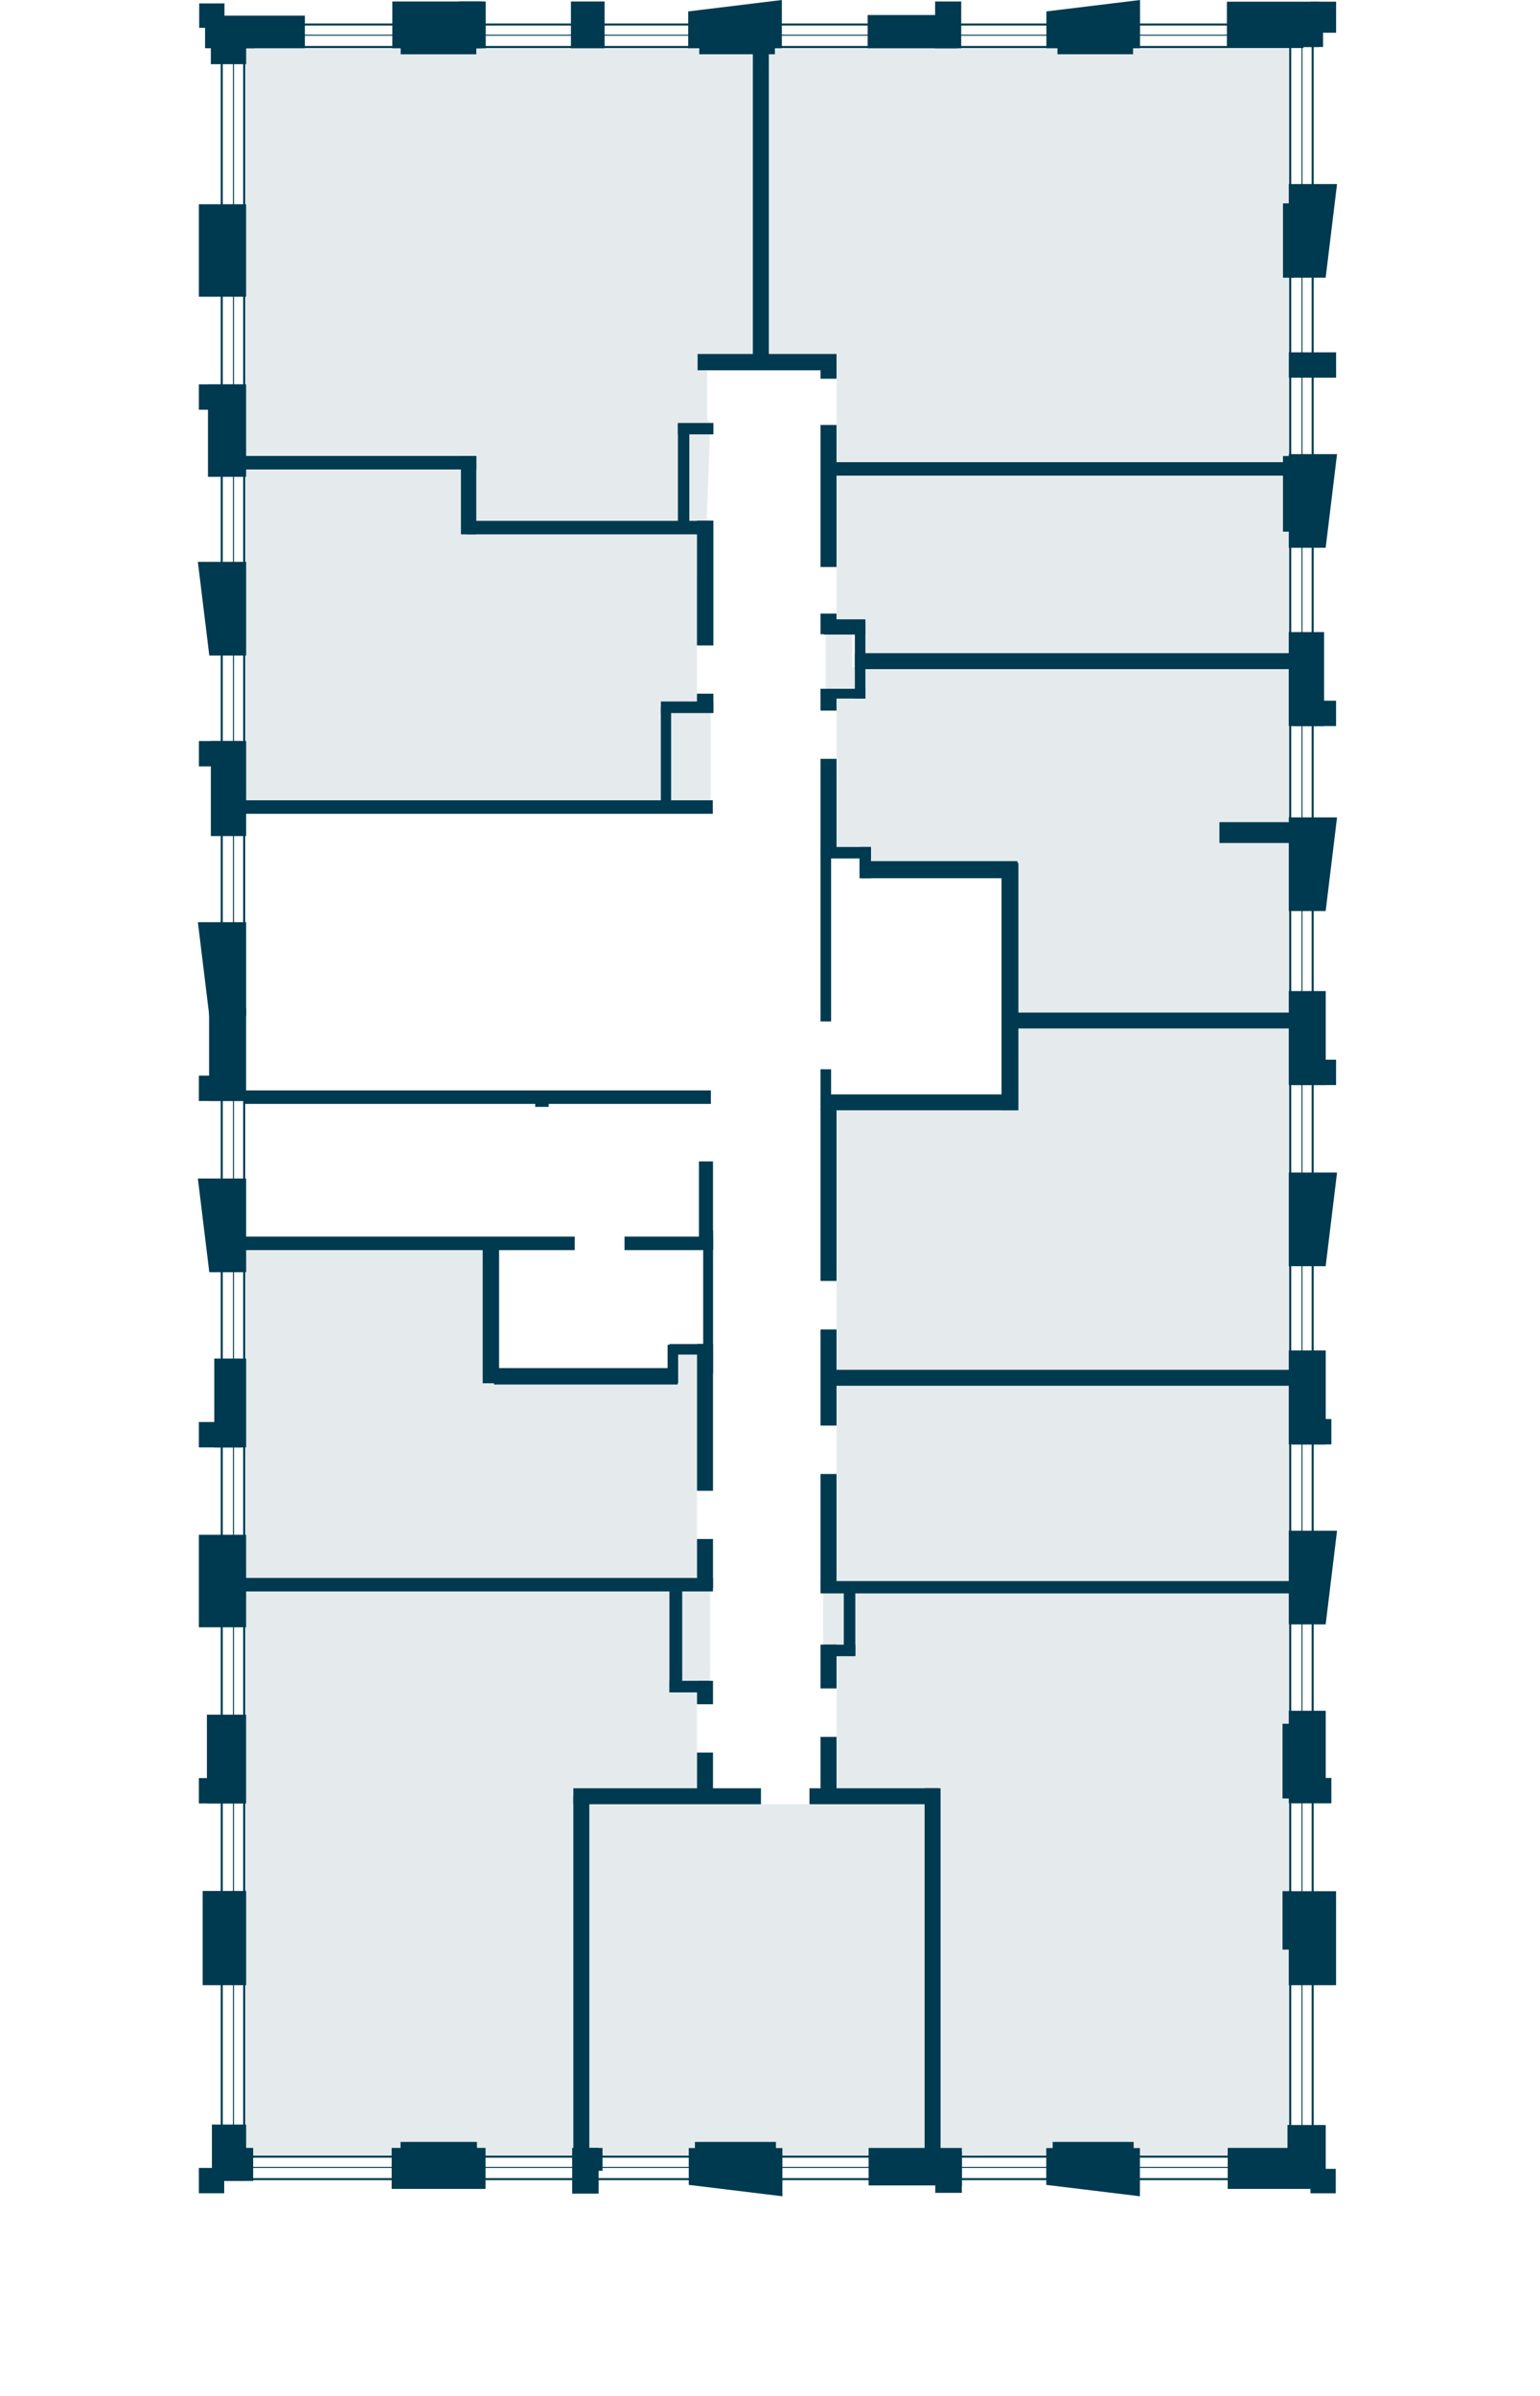 <svg xmlns="http://www.w3.org/2000/svg" id="Layer_1" viewBox="0 0 393.66 612.33"><g id="flats" fill="#e5ebed"><path id="fl273" d="m178.19 381.03 1.56-35.64h-6.73V350h-45.88v-32.35l-64.48.26v85.51l116.25.58-.72-10.66v-12.31z"/><path id="fl272" d="M181.52 406.23h-5.05v.08H62.42V551.21h85.71v-93h30.18l-.12-10.29v-12.34l3.33-4.04v-25.31z"/><path id="fl271" d="M238.4 551.21h-90.27l.47-91.75 45.92 1.67h12.41l30.92-1.67.55 91.75z"/><path id="fl270" d="M329.81 406.42H215.69v-.19h-5.29v17.24l3.43 8.07v12.38l-1.87 15.71 25.89-.17.17 91.37 91.79.38V406.42z"/><path id="fl269" d="M212.58 353.17h117.23v52.51H212.18l1.65-28.95v-12.38l-1.25-11.18z"/><path id="fl268" d="M258.46 261.06v22.26h-45.65l1.02 44.07v12.4l.02 11.29h115.96v-90.02h-71.35z"/><path id="fl267" d="M217.88 170.66v-9.04h-6.82v15.93l2.77 4.07v12.33l-.62 22.91h7.14v4.73h36.95v40.68h72.51v-91.61H217.88z"/><path id="fl266" d="M329.81 167.64H219.86l-.64-6.33-5.39-.44v-15.96l-1.52-25.64h117.5v48.37z"/><path id="fl265" d="M195.12 12.24v79.53l15.34.96 3.37 4.06v11.82l-.01 9.6h115.82V12.24H195.12z"/><path id="fl264" d="M192.91 11.99H62.42v105.07h58.83v16.07h59.42l.9-25.03-.8-.81V95.47l-.1-3.84h12.24V11.99z"/><path id="fl263" d="M178.17 177.29v-12.32l-.06-31.51h-56.37v-16.72H62.42v89.2H121.47l60.21.24v-26.12l-3.51-2.77z"/></g><g id="windows" fill="none" stroke="#003a50" stroke-miterlimit="10"><path stroke-width=".52" d="M56.68 10.46v535.53M62.42 10.46v535.53"/><path stroke-width=".26" d="M59.68 10.46v535.53"/><path stroke-width=".52" d="M329.81 9.37v536.07M335.55 9.37v536.07"/><path stroke-width=".26" d="M332.81 9.37v536.07"/><path stroke-width=".52" d="M61.7 12.01h271.51M61.7 6.27h271.51"/><path stroke-width=".26" d="M61.7 9.01h271.51"/><path stroke-width=".52" d="M61.7 556.95h271.51M61.7 551.21h271.51"/><path stroke-width=".26" d="M61.7 553.95h271.51"/></g><g id="walls_outside" fill="#003a50"><path fill-rule="evenodd" d="M62.92 167.54v-23.93H50.58l2.92 23.93h9.42zM175.92 12.33h23.94V0l-23.94 2.92v9.41zM62.92 259.63v-23.94H50.58l2.92 23.94h9.42zM62.92 325.15v-23.94H50.58l2.92 23.94h9.42zM176.06 549H200v12.33l-23.94-2.91V549zM267.45 549h23.94v12.33l-23.94-2.91V549z"/><path d="M62.92 5.94v10.47H53.9V5.94z"/><path d="M65.13 5.94v6.39H52.42V5.94zM124.16.38v11.96h-6.77V.38zM154.55.38v11.96h-8.61V.38zM245.71.38v11.96h-6.67V.38z"/><path d="M244.71 3.84v8.5h-22.92v-8.5zM121.75 7.63v6.25h-19.33V7.63z"/><path d="M123.1.38v11.96h-22.81V.38zM77.93 4v8.33H55.01V4zM198.08 7.04v6.83h-19.33V7.04z"/><path fill-rule="evenodd" d="M267.48 12.33h23.94V0l-23.94 2.92v9.41z"/><path d="M289.64 7.04v6.83h-19.33V7.04zM57.38.87v6.25h-6.46V.87zM62.91 98.23v23.64h-9.75V98.23z"/><path d="M61.91 98.24v6.48H50.83v-6.48zM62.92 189.39v24.3H53.9v-24.3z"/><path d="M61.92 189.39v6.48H50.84v-6.48zM53.45 281.41v-23.64h9.46v23.64zM50.83 415.91v-23.64h12.08v23.64z"/><path d="M50.83 281.4v-6.48h11.08v6.48zM61.91 319.51v-3.45h85v3.45zM62.6 282.14v-3.45h119.11v3.45zM59.38 207.99v-3.45h122.83v3.45zM59.38 119.99v-3.45h62.38v3.45zM119.29 136.57v-3.45h62.38v3.45zM211.2 121.57v-3.45h122v3.45z"/><path d="M182.36 164.96h-4.2v-31.89h4.2zM182.36 181.72h-4.2v-4.43h4.2z"/><path d="M182.37 182.25h-13.44v-2.96h13.44z"/><path d="M171.55 180.77v24.61h-2.63v-24.61zM176.21 134.84h-2.92v-26.56h2.92z"/><path d="M182.37 108.1v2.92h-9.08v-2.92zM213.83 90.47v4.17h-35.5v-4.17z"/><path d="M209.75 92.6h4.08v4.2h-4.08zM209.75 108.61h4.08v36.31h-4.08zM209.75 156.83h4.08v5.27h-4.08zM209.75 176.04h4.08v5.58h-4.08zM209.75 193.95h4.08v25.21h-4.08zM209.75 283.18h4.08v44.21h-4.08zM209.75 339.79h4.08v24.56h-4.08zM209.75 376.73h4.08v28.95h-4.08zM209.75 420.34h4.08v11.2h-4.08zM215.69 407.03h2.95v16.07h-2.95z"/><path d="M210.61 423.3v-2.95h8.04v2.95zM209.75 443.92h4.08v16.5h-4.08z"/><path d="M206.92 461.13v-4.08h32.99v4.08zM146.56 461.13v-4.08h47.96v4.08z"/><path d="M150.64 552.21h-4.08v-93.12h4.08zM182.26 458.04h-4.08v-10.12h4.08zM182.26 435.58h-4.08v-5.99h4.08zM182.26 405.96h-4.08v-12.62h4.08zM182.26 381.02h-4.08V343.5h4.08z"/><path d="M182.27 351.04h-2.52V314.5h2.52z"/><path d="M182.26 319.47h-3.6v-22.63h3.6zM181.26 432.55h-10.14v-2.96h10.14z"/><path d="M174.39 432.47h-3.27v-27.13h3.27zM240.43 552.21h-4.08v-95.16h4.08zM212.87 354.18v-4.08h118.59v4.08zM209.75 407.25v-3.15h121.7v3.15zM209.75 178.54v-2.5h11.45v2.5zM209.76 219.41v-2.93h12.89v2.93z"/><path d="M222.64 224.45h-2.93v-7.97h2.93zM209.75 217.29h2.7v43.77h-2.7zM209.75 273.29h2.7v9.44h-2.7zM218.52 158.88h2.69v19.67h-2.69z"/><path d="M210.63 162.18v-3.89h10.58v3.89zM218.52 171.02v-4.08h111.93v4.08zM311.71 215.46v-5.33h18.74v5.33zM258.46 262.86v-4.06h71.99v4.06zM219.96 224.46v-4.37h40.12v4.37zM209.76 283.77v-4.06h50.32v4.06z"/><path d="M260.33 283.77h-4.32v-63.23h4.32zM192.45 12.78h4.08v78.7h-4.08zM121.75 136.57h-3.92v-20.03h3.92zM140.26 282.9h-3.45v-3.45h3.45zM61.92 406.75v-3.45h120.33v3.45zM159.64 319.51v-3.45h22.62v3.45zM127.58 353.54h-4.19v-34.45h4.19z"/><path d="M173.21 349.66v4.2h-46.93v-4.2zM179.75 343.51v2.7h-8.62v-2.7z"/><path d="M170.65 343.7h2.7v9.84h-2.7zM54.77 369.93v-22.7h8.15v22.7z"/><path d="M50.83 369.93v-6.48h11.08v6.48zM52.89 460.94v-22.7h10.02v22.7zM51.81 507.38V483.3h11.11v24.08z"/><path d="M50.83 460.93v-6.48h11.08v6.48zM54.17 557.41V543h8.75v14.41z"/><path d="M55.17 557.41v-8.44h9.54v8.44zM100.12 559.45v-10.48h24v10.48zM146.26 560.66v-11.69h6.76v11.69z"/><path d="M147.26 554.82v-5.84h6.76v5.84zM269.08 554.22v-6.78h20.71v6.78zM177.64 554.22v-6.78h20.71v6.78zM102.38 554.22v-6.78h19.54v6.78zM313.83 559.45v-10.48h24v10.48zM222.04 558.56v-9.58h23.83v9.58z"/><path d="M239.08 560.46v-10.48h6.79v10.48zM50.83 560.56v-6.48h6.48v6.48zM50.83 75.84V52.2h12.08v23.64z"/><path fill-rule="evenodd" d="M329.45 140.01v-23.94h12.33l-2.91 23.94h-9.42zM329.45 232.85v-23.94h12.33l-2.91 23.94h-9.42zM329.45 323.62v-23.93h12.33l-2.91 23.93h-9.42zM329.45 70.97V47.04h12.33l-2.91 23.93h-9.42z"/><path d="M329.11 554.32v-11.2h9.78v11.2zM327.84 498.29v-14.94h2.37v14.94zM327.84 459.66v-19.1h2.37v19.1zM334.99 560.57v-6.25h6.46v6.25z"/><path d="M329.45 460.88v-23.64h9.44v23.64z"/><path d="M330.45 460.89v-6.48h9.88v6.48zM329.44 185.57v-24.02h9.03v24.02z"/><path d="M330.45 185.57v-6.48h11.08v6.48zM329.45 277.32V253.3h9.44v24.02z"/><path d="M330.45 277.32v-6.48h11.08v6.48z"/><path fill-rule="evenodd" d="M329.45 415.17v-23.94h12.33l-2.91 23.94h-9.42z"/><path d="M329.45 369.17v-24.02h9.44v24.02zM329.45 507.38v-24.02h12.08v24.02z"/><path d="M330.45 369.17v-6.48h9.88v6.48zM341.54 90.05v6.48h-12.08v-6.48zM330.77 51.98v18.99h-2.81V51.98zM330.77 116.56v19.32h-2.81v-19.32zM338.2 3.58v8.43h-8.84V3.58z"/><path d="M337.2.43v11.58h-23.58V.43z"/><path d="M341.54.43v7.94h-6.48V.43z"/></g></svg>